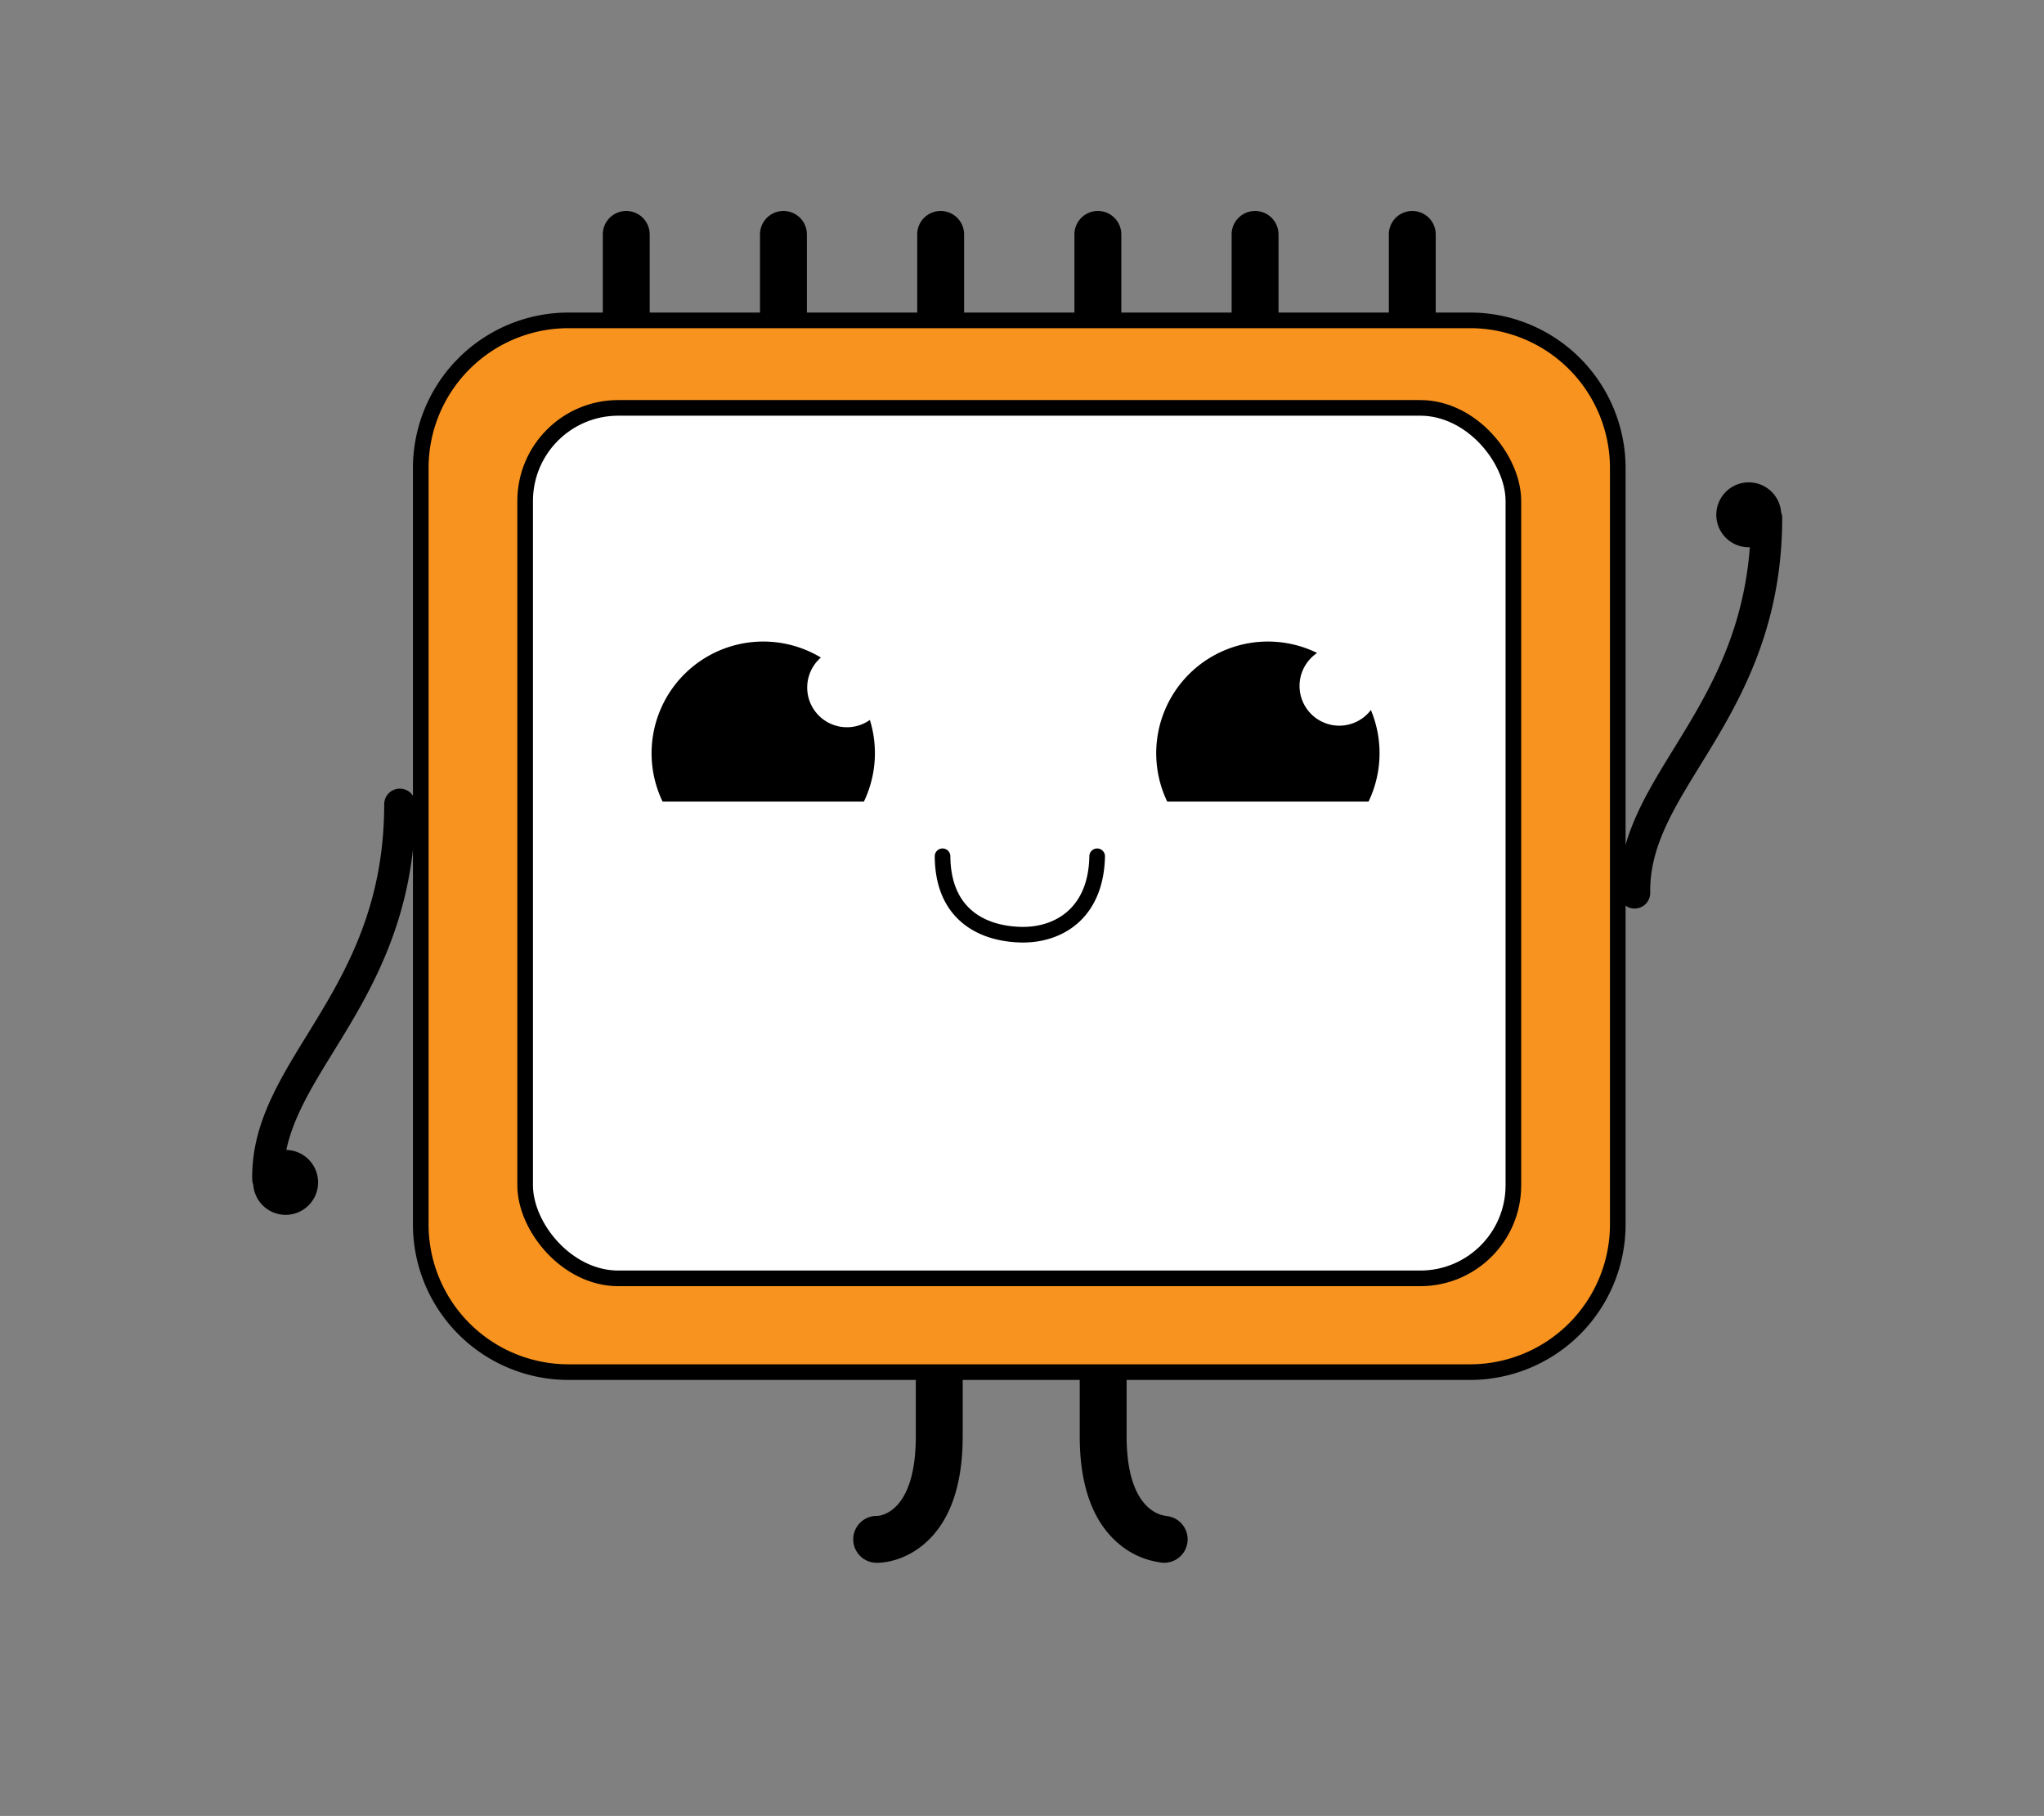 <svg xmlns="http://www.w3.org/2000/svg" width="1308" height="1162" viewBox="0 0 1308 1162">
  <rect x="0" y="0" width="1308" height="1162" fill="#808080" stroke="none"/>
  <defs>
    <style>
      .cls-1 {
        fill: #f7931e;
      }

      .cls-2 {
        fill: none;
      }

      .cls-3 {
        fill: #fff;
        stroke: #000;
        stroke-miterlimit: 10;
        stroke-width: 10px;
      }
    </style>
  </defs>
  <g id="Layer_2" data-name="Layer 2">
    <path d="M1140.465,331.422a9.957,9.957,0,0,0-.693-3.638,20.768,20.768,0,1,0-20.695,22.404c.232,0,.456-.027.686-.035-4.302,56.847-27.733,94.905-48.646,128.864-18.379,29.845-35.739,58.034-35.1,92.534a9.999,9.999,0,0,0,9.994,9.814c.064,0,.126-.001.19-.002a10,10,0,0,0,9.812-10.184c-.53-28.636,14.606-53.215,32.134-81.676C1111.456,451.656,1140.465,404.552,1140.465,331.422Z"/>
    <rect class="cls-1" x="269.25" y="205" width="766" height="673" rx="94.435"/>
    <g>
      <path class="cls-2" d="M363.685,210h577.13a89.435,89.435,0,0,1,89.435,89.435V783.564A89.436,89.436,0,0,1,940.814,873H363.685A89.436,89.436,0,0,1,274.25,783.564V299.435A89.435,89.435,0,0,1,363.685,210Z"/>
      <path d="M940.814,200H918.75V150a15,15,0,0,0-30,0v50h-70.6V150a15,15,0,0,0-30,0v50H717.55V150a15,15,0,0,0-30,0v50h-70.6V150a15,15,0,0,0-30,0v50h-70.6V150a15,15,0,0,0-30,0v50h-70.6V150a15,15,0,0,0-30,0v50H363.685A99.548,99.548,0,0,0,264.25,299.435V783.564A99.548,99.548,0,0,0,363.685,883H586.05v36c0,48.167-22.083,50.859-24.601,51.008A3.546,3.546,0,0,1,561.85,970v.043c-.283-.016-.563-.043-.85-.043a15,15,0,0,0,0,30c.287,0,.567-.027.85-.043V1000c1.563,0,15.665-.33,29.26-11.774C607.659,974.294,616.05,951.003,616.05,919V883h74.9v36c0,32.078,8.607,55.409,25.583,69.344a51.573,51.573,0,0,0,25.191,11.286A15.014,15.014,0,0,0,745,1000c.123,0,.241-.015.363-.018.369.015.636.018.787.018v-.058a14.985,14.985,0,0,0,0-29.884V970s.128-.006.368.006C743.901,969.865,720.95,967.238,720.95,919V883H940.814a99.548,99.548,0,0,0,99.436-99.436V299.435A99.548,99.548,0,0,0,940.814,200ZM1030.25,783.564A89.537,89.537,0,0,1,940.814,873H363.685A89.537,89.537,0,0,1,274.25,783.564V299.435A89.537,89.537,0,0,1,363.685,210H940.814a89.537,89.537,0,0,1,89.436,89.435Z"/>
    </g>
    <rect class="cls-3" x="336.054" y="261" width="632.392" height="557" rx="59.58"/>
    <g>
      <path d="M541.971,465.35a25.416,25.416,0,0,1-16.677-44.6,71.479,71.479,0,0,0-101.293,92.179h128.832a71.717,71.717,0,0,0,3.816-52.251A25.296,25.296,0,0,1,541.971,465.35Z"/>
      <path d="M877.255,454.323a25.421,25.421,0,1,1-34.402-36.5,71.479,71.479,0,0,0-95.924,95.106h128.832a71.63,71.63,0,0,0,1.494-58.606Z"/>
      <path d="M654.647,603.104q-.925,0-1.857-.027c-10.256-.297-24.949-2.671-36.7-12.295-11.746-9.62-17.778-24.027-17.931-42.82a5,5,0,0,1,10-.081c.309,38.206,28.276,44.718,44.92,45.2,12.348.356,23.386-3.503,31.108-10.868,8.292-7.908,12.636-19.476,12.912-34.383a5,5,0,0,1,4.997-4.908c.031,0,.062,0,.095.001a5,5,0,0,1,4.906,5.091c-.322,17.427-5.858,31.755-16.009,41.435C681.818,598.29,668.935,603.104,654.647,603.104Z"/>
    </g>
    <path d="M265.854,514.634a10,10,0,1,0-20,0c0,67.465-26.217,110.036-49.347,147.596-18.379,29.845-35.74,58.034-35.101,92.534a9.961,9.961,0,0,0,.673,3.401,20.767,20.767,0,1,0,21.145-22.33c4.49-21.181,16.676-40.975,30.312-63.116C236.846,634.868,265.854,587.764,265.854,514.634Z"/>
  </g>
</svg>
